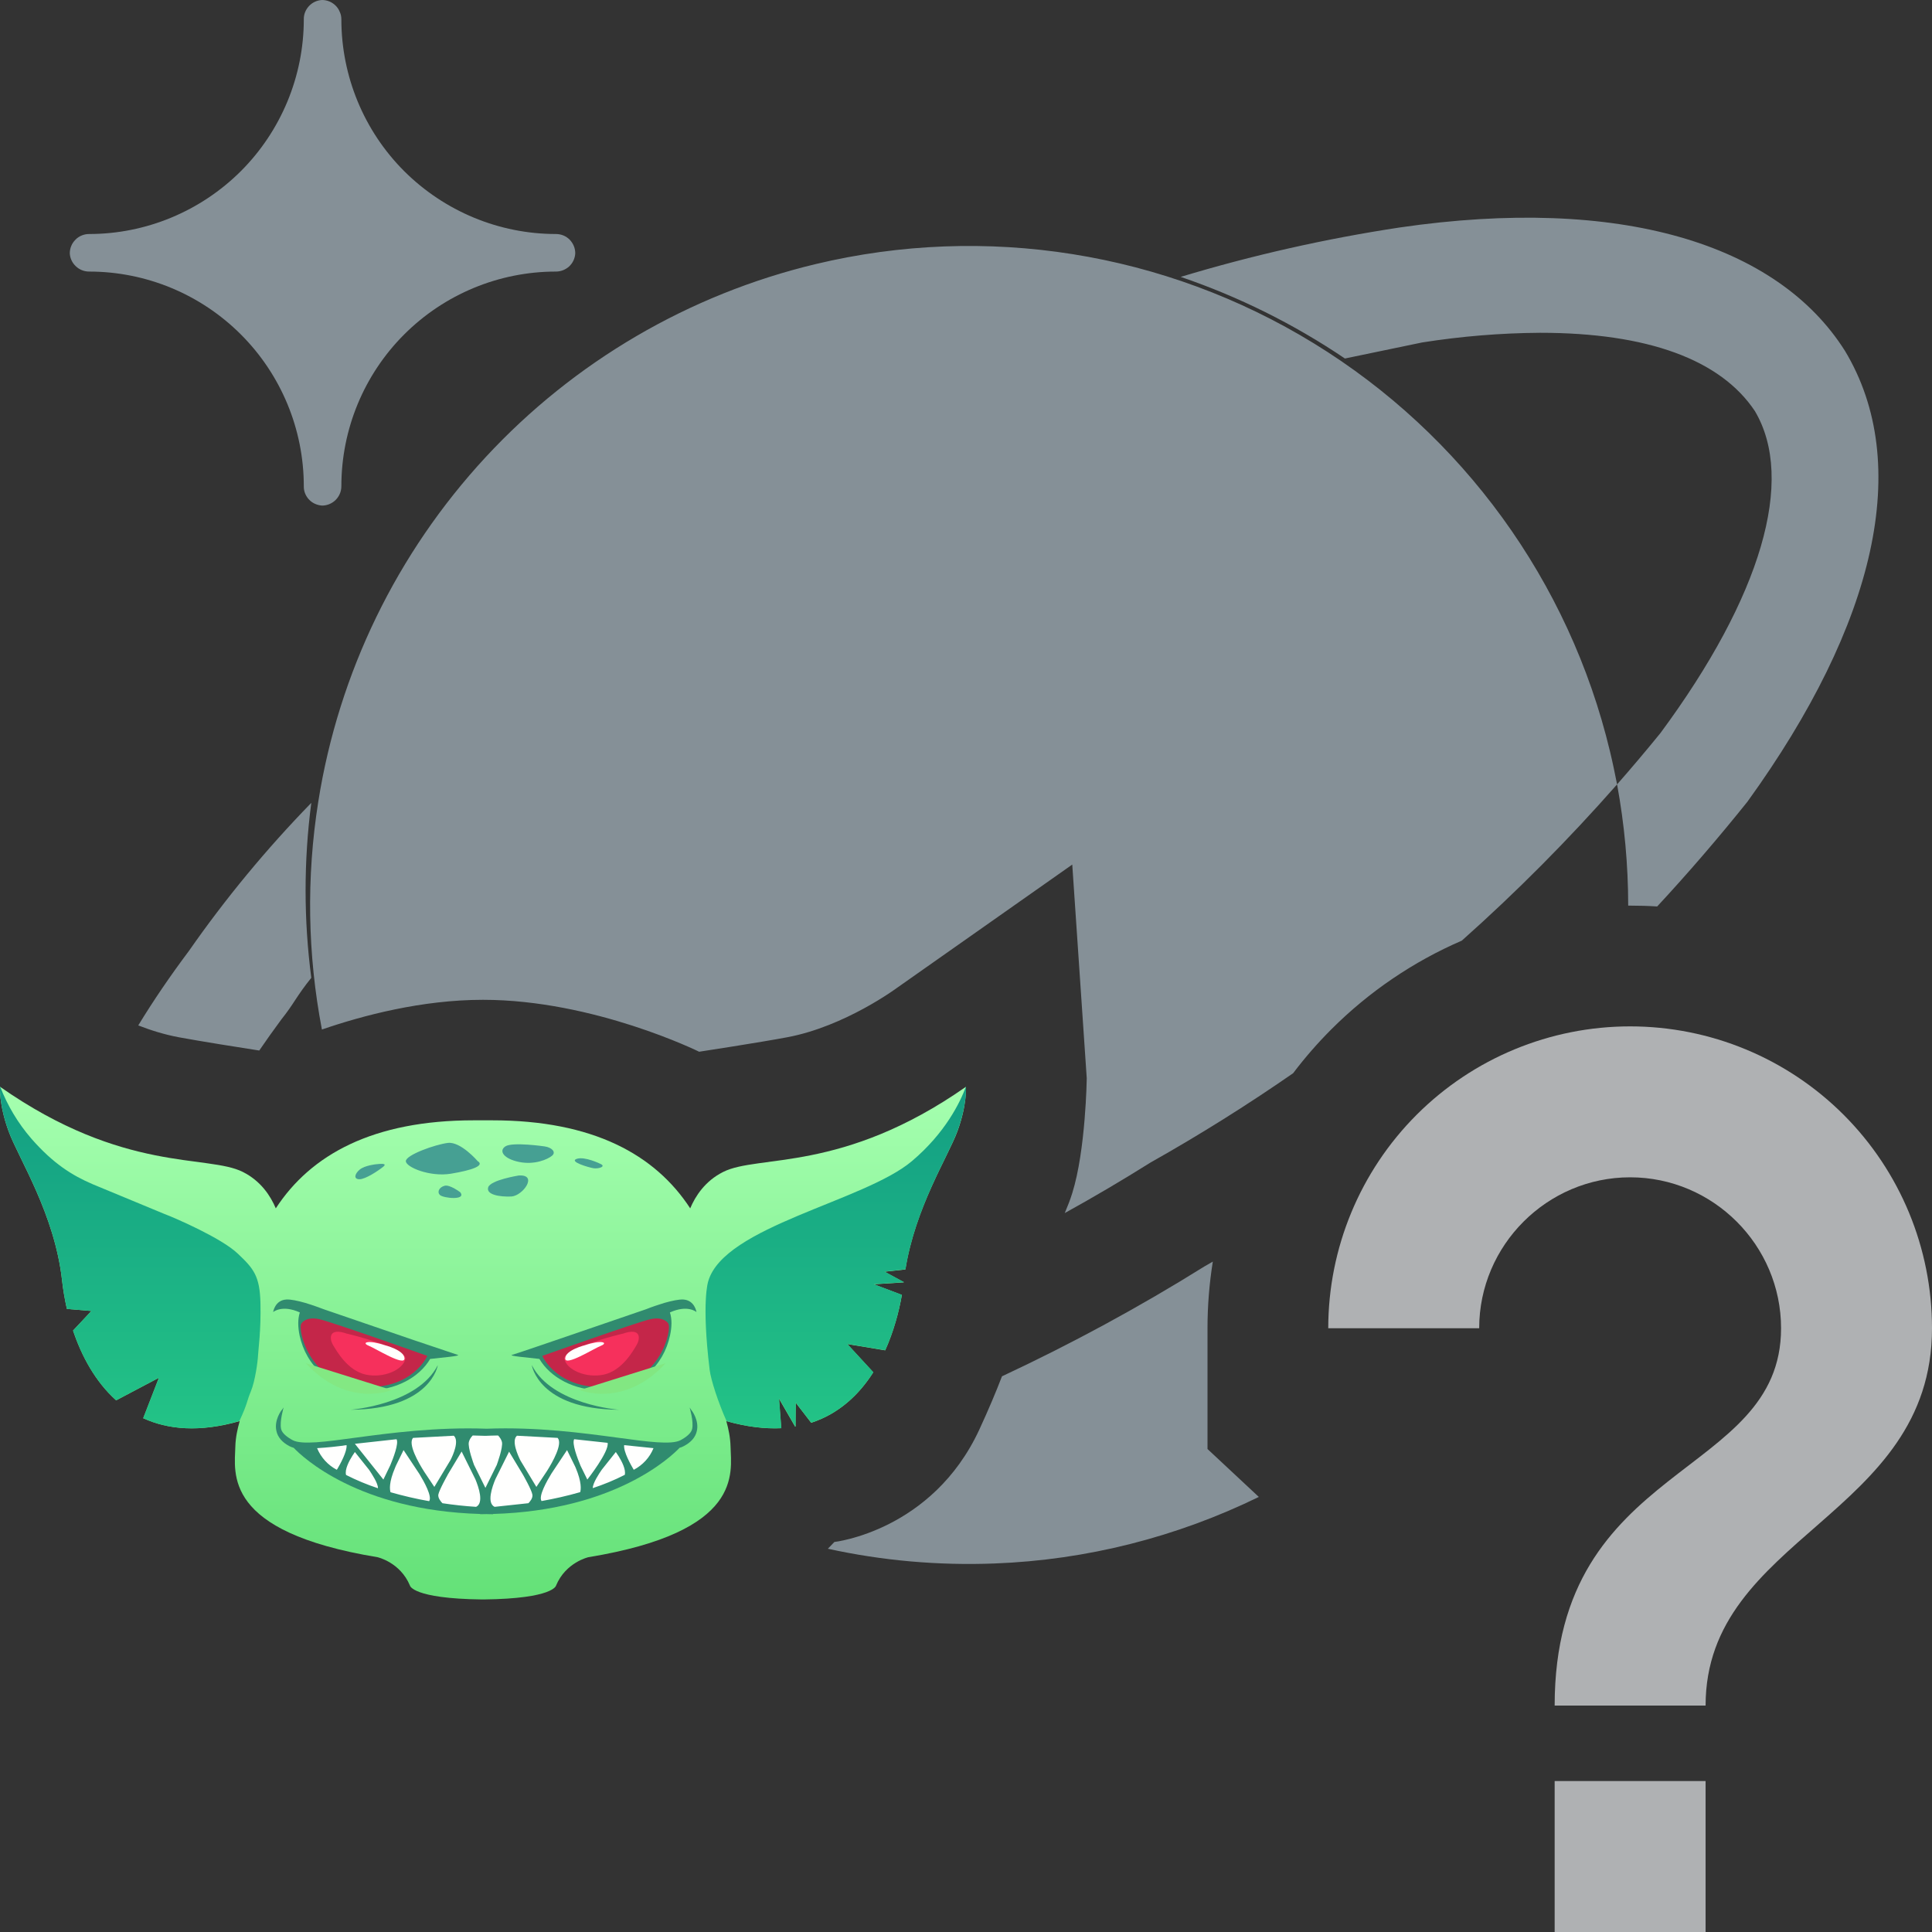 <svg width="16" height="16" viewBox="0 0 16 16" fill="none" xmlns="http://www.w3.org/2000/svg">
<rect x="0" y="0" width="16" height="16" fill="#333333" stroke="none"/>
<g clip-path="url(#clip0_2209_72802)">
<path d="M2.667 4.187C2.626 4.184 2.587 4.167 2.559 4.137C2.531 4.107 2.515 4.068 2.516 4.027V4.027C2.516 3.555 2.328 3.103 1.995 2.77C1.661 2.436 1.209 2.249 0.738 2.249C0.697 2.249 0.657 2.233 0.628 2.205C0.598 2.177 0.58 2.139 0.578 2.098C0.578 2.077 0.582 2.056 0.59 2.037C0.598 2.017 0.61 2 0.625 1.985C0.639 1.97 0.657 1.958 0.677 1.95C0.696 1.942 0.717 1.938 0.738 1.938C1.209 1.938 1.661 1.75 1.995 1.417C2.328 1.084 2.516 0.631 2.516 0.16C2.515 0.119 2.531 0.08 2.559 0.05C2.587 0.02 2.626 0.002 2.667 0V0C2.688 0 2.708 0.004 2.728 0.012C2.747 0.02 2.765 0.032 2.78 0.047C2.795 0.062 2.806 0.079 2.814 0.099C2.823 0.118 2.827 0.139 2.827 0.16V0.16C2.827 0.631 3.014 1.084 3.347 1.417C3.681 1.75 4.133 1.938 4.604 1.938C4.625 1.938 4.646 1.942 4.666 1.95C4.685 1.958 4.703 1.97 4.718 1.985C4.732 2 4.744 2.017 4.752 2.037C4.76 2.056 4.764 2.077 4.764 2.098C4.762 2.139 4.744 2.177 4.715 2.205C4.685 2.233 4.645 2.249 4.604 2.249V2.249C4.133 2.249 3.681 2.436 3.347 2.77C3.014 3.103 2.827 3.555 2.827 4.027C2.827 4.069 2.81 4.11 2.78 4.14C2.75 4.17 2.709 4.187 2.667 4.187V4.187Z" fill="#9AA7B0" fill-opacity="0.8"/>
<path fill-rule="evenodd" clip-rule="evenodd" d="M11.591 1.884C13.413 1.618 14.72 2.018 15.28 2.907C15.84 3.84 15.538 5.164 14.471 6.64C14.232 6.938 13.983 7.228 13.724 7.507C13.65 7.502 13.575 7.5 13.5 7.5C13.495 7.5 13.489 7.5 13.484 7.5C13.484 7.164 13.453 6.828 13.392 6.496C13.514 6.357 13.634 6.215 13.751 6.071C14.586 4.942 14.871 3.973 14.533 3.404C14.249 2.978 13.644 2.756 12.755 2.756C12.428 2.758 12.101 2.785 11.778 2.836L11.138 2.969C10.716 2.684 10.259 2.457 9.778 2.293C10.371 2.114 10.977 1.977 11.591 1.884ZM12.106 7.79C12.56 7.386 12.989 6.954 13.392 6.496C13.374 6.405 13.355 6.313 13.333 6.222C12.996 4.815 12.113 3.599 10.88 2.843C9.646 2.086 8.163 1.85 6.755 2.187C5.706 2.438 4.754 2.995 4.021 3.787C3.287 4.58 2.805 5.571 2.636 6.638C2.536 7.267 2.547 7.906 2.666 8.526C3.006 8.409 3.495 8.28 4 8.28C4.92 8.28 5.79 8.71 5.79 8.71C5.79 8.71 6.293 8.633 6.52 8.59C7 8.5 7.43 8.18 7.43 8.18L8.88 7.16L9 8.93C9 8.93 8.992 9.524 8.88 9.881C8.864 9.933 8.842 9.989 8.818 10.046C9.059 9.913 9.296 9.773 9.529 9.627C9.934 9.399 10.328 9.152 10.709 8.888C10.805 8.761 10.911 8.639 11.025 8.525C11.339 8.211 11.706 7.963 12.106 7.79ZM10.044 10.448C10.02 10.462 9.997 10.475 9.973 10.489C9.433 10.826 8.873 11.129 8.298 11.398C8.249 11.526 8.187 11.673 8.11 11.84C7.72 12.68 6.91 12.77 6.91 12.77C6.91 12.77 6.891 12.79 6.856 12.826C7.307 12.925 7.771 12.966 8.238 12.948C9.001 12.919 9.745 12.729 10.425 12.397L10 12V11C10 10.814 10.015 10.63 10.044 10.448ZM4 11.84L4 12.679L4 12.679L4 11.84ZM1.48 8.59C1.363 8.568 1.25 8.533 1.145 8.492C1.268 8.29 1.408 8.084 1.564 7.876C1.868 7.44 2.207 7.03 2.578 6.649C2.515 7.13 2.515 7.617 2.578 8.098C2.518 8.172 2.482 8.226 2.446 8.28L2.446 8.28C2.413 8.331 2.38 8.38 2.329 8.444C2.265 8.531 2.204 8.616 2.147 8.7C2.005 8.678 1.657 8.623 1.48 8.59Z" fill="#9AA7B0" fill-opacity="0.8"/>
<path fill-rule="evenodd" clip-rule="evenodd" d="M8 9C6.975 9.717 6.279 9.558 5.988 9.706C5.839 9.781 5.759 9.905 5.716 10.007C5.426 9.562 4.911 9.278 4.076 9.278L4.054 9.278L4.032 9.278L4 9.278L3.968 9.278L3.946 9.278L3.924 9.278C3.089 9.278 2.574 9.562 2.284 10.007C2.241 9.905 2.161 9.781 2.012 9.706C1.721 9.558 1.025 9.718 0 9C0 9 -0.01 9.148 0.072 9.37C0.153 9.592 0.453 10.053 0.514 10.604C0.522 10.676 0.535 10.756 0.554 10.84L0.757 10.857L0.605 11.019C0.675 11.229 0.789 11.442 0.962 11.597L1.316 11.41L1.186 11.745C1.391 11.839 1.652 11.864 1.985 11.769C1.967 11.832 1.951 11.905 1.949 11.978C1.944 12.199 1.839 12.684 3.126 12.896C3.126 12.896 3.314 12.937 3.395 13.131C3.395 13.131 3.414 13.239 3.991 13.246V13.246H3.994L3.999 13.246H4.008C4.586 13.239 4.605 13.131 4.605 13.131C4.685 12.938 4.873 12.896 4.873 12.896C6.161 12.684 6.055 12.199 6.05 11.978C6.048 11.905 6.033 11.832 6.015 11.769C6.184 11.817 6.336 11.834 6.47 11.828L6.451 11.583L6.585 11.815L6.588 11.814L6.59 11.617L6.718 11.783C6.947 11.708 7.114 11.551 7.232 11.365L7.017 11.131L7.331 11.183C7.4 11.028 7.444 10.867 7.469 10.724L7.236 10.636L7.484 10.62C7.484 10.619 7.484 10.618 7.484 10.618L7.326 10.532L7.498 10.513C7.579 10.002 7.851 9.579 7.928 9.371C8.01 9.15 7.999 9.001 7.999 9.001" fill="url(#paint0_linear_2209_72802)"/>
<path fill-rule="evenodd" clip-rule="evenodd" d="M7.999 9.001L8 9C8 9 8.01 9.148 7.928 9.37C7.851 9.579 7.58 10.002 7.499 10.512L7.326 10.531L7.485 10.617L7.484 10.619L7.236 10.635L7.469 10.723C7.444 10.867 7.401 11.028 7.331 11.182L7.017 11.13L7.233 11.364C7.114 11.55 6.948 11.708 6.718 11.782L6.59 11.616L6.589 11.813L6.586 11.814L6.452 11.582L6.471 11.827C6.337 11.834 6.186 11.817 6.017 11.769C5.946 11.61 5.887 11.426 5.877 11.344C5.808 10.776 5.865 10.612 5.865 10.612C5.995 10.155 7.157 9.95 7.552 9.616C7.83 9.381 7.951 9.129 7.999 9.001H7.999ZM2.077 11.524C2.04 11.613 2.055 11.611 1.983 11.768C1.652 11.864 1.39 11.839 1.186 11.745L1.316 11.41L0.962 11.597C0.789 11.442 0.675 11.229 0.605 11.019L0.757 10.857L0.554 10.84C0.536 10.762 0.523 10.683 0.514 10.604C0.453 10.053 0.153 9.591 0.072 9.37C-0.01 9.149 0 9 0 9L0.002 9.001C0.063 9.158 0.15 9.303 0.26 9.43C0.44 9.636 0.597 9.734 0.767 9.807L1.358 10.052C1.454 10.088 1.834 10.254 1.967 10.38C2.1 10.505 2.152 10.566 2.157 10.794C2.162 11.021 2.139 11.176 2.137 11.224C2.135 11.271 2.114 11.435 2.077 11.524V11.524Z" fill="url(#paint1_linear_2209_72802)"/>
<path fill-rule="evenodd" clip-rule="evenodd" d="M4.605 11.098L5.349 10.843C5.399 10.823 5.45 10.806 5.502 10.79L5.506 10.789L5.506 10.789C5.563 10.773 5.621 10.76 5.659 10.762C5.754 10.768 5.768 10.866 5.768 10.866C5.768 10.866 5.696 10.802 5.548 10.869C5.566 10.925 5.564 10.99 5.549 11.059C5.497 11.305 5.295 11.514 4.981 11.514C4.754 11.514 4.558 11.408 4.467 11.254C4.359 11.242 4.214 11.229 4.239 11.221C4.265 11.214 4.483 11.14 4.605 11.098V11.098Z" fill="#308B6F"/>
<path fill-rule="evenodd" clip-rule="evenodd" d="M5.535 10.961C5.535 10.961 5.499 10.898 5.382 10.926C5.264 10.954 4.491 11.229 4.491 11.229C4.491 11.229 4.614 11.513 5.034 11.485C5.473 11.456 5.567 11.005 5.534 10.961" fill="#C42649"/>
<path fill-rule="evenodd" clip-rule="evenodd" d="M3.977 12.538C2.969 12.509 2.503 12.065 2.432 11.99C2.42 11.987 2.408 11.982 2.396 11.976C2.336 11.944 2.3 11.902 2.289 11.85C2.269 11.761 2.33 11.68 2.333 11.678L2.349 11.656C2.349 11.656 2.314 11.772 2.328 11.834C2.335 11.869 2.379 11.903 2.424 11.927C2.499 11.967 2.697 11.94 2.947 11.906C3.23 11.868 3.612 11.817 4.03 11.832C4.448 11.816 4.83 11.868 5.113 11.906C5.363 11.94 5.561 11.967 5.636 11.927C5.681 11.903 5.725 11.869 5.732 11.834C5.746 11.771 5.711 11.656 5.711 11.656L5.726 11.678C5.729 11.681 5.791 11.762 5.771 11.85C5.76 11.902 5.724 11.944 5.663 11.976C5.652 11.982 5.64 11.987 5.628 11.99C5.557 12.065 5.091 12.509 4.083 12.538V12.54C4.065 12.54 4.048 12.54 4.03 12.539L3.977 12.54V12.538L3.977 12.538Z" fill="#308B6F"/>
<path fill-rule="evenodd" clip-rule="evenodd" d="M3.943 12.479C3.849 12.473 3.757 12.463 3.664 12.449C3.651 12.436 3.626 12.406 3.63 12.378C3.637 12.339 3.706 12.217 3.706 12.217L3.707 12.214L3.823 12.021L3.937 12.251C3.964 12.316 4.009 12.447 3.943 12.479V12.479ZM3.554 12.432C3.446 12.413 3.339 12.388 3.234 12.358C3.228 12.337 3.219 12.278 3.272 12.155L3.278 12.14L3.342 12.009L3.474 12.208C3.512 12.27 3.581 12.394 3.554 12.432V12.432ZM3.13 12.325C3.039 12.295 2.951 12.258 2.866 12.215C2.853 12.17 2.892 12.098 2.918 12.057L2.827 12.194L2.939 12.025L3.057 12.173C3.08 12.208 3.131 12.284 3.13 12.324V12.325ZM2.626 11.993C2.708 11.988 2.789 11.98 2.87 11.968C2.876 12.02 2.816 12.128 2.794 12.165L2.789 12.172C2.715 12.133 2.658 12.07 2.626 11.993H2.626ZM2.939 11.957L3.284 11.919C3.304 11.954 3.257 12.075 3.232 12.135L3.175 12.253L3.175 12.253H3.175L2.939 11.957ZM3.421 11.908L3.758 11.89C3.805 11.931 3.752 12.051 3.73 12.093L3.597 12.314L3.513 12.188C3.465 12.113 3.376 11.956 3.421 11.908H3.421ZM3.914 11.888L4.019 11.891C4.055 11.889 4.09 11.889 4.125 11.888C4.138 11.902 4.152 11.921 4.157 11.942C4.167 11.988 4.115 12.129 4.115 12.129V12.13L4.02 12.322L3.925 12.13V12.129C3.925 12.129 3.872 11.988 3.883 11.942C3.888 11.921 3.901 11.902 3.914 11.889L3.914 11.888ZM4.281 11.89L4.618 11.908C4.662 11.955 4.578 12.106 4.53 12.182L4.442 12.314L4.31 12.095C4.29 12.055 4.233 11.931 4.281 11.89V11.89ZM4.755 11.919L5.032 11.949C5.047 12.021 4.864 12.253 4.864 12.253L4.808 12.139C4.783 12.079 4.735 11.955 4.755 11.919H4.755ZM5.169 11.968L5.412 11.993C5.381 12.07 5.323 12.133 5.249 12.172L5.246 12.168C5.226 12.134 5.162 12.022 5.169 11.968V11.968ZM5.174 12.214C5.088 12.258 5 12.294 4.909 12.324C4.909 12.283 4.96 12.205 4.984 12.171L5.1 12.025L5.124 12.061C5.15 12.103 5.185 12.171 5.174 12.214V12.214ZM4.806 12.357C4.695 12.389 4.586 12.413 4.485 12.431C4.457 12.392 4.529 12.265 4.567 12.203L4.696 12.009L4.762 12.143L4.767 12.154C4.819 12.277 4.811 12.336 4.805 12.357H4.806ZM4.375 12.449L4.096 12.479C4.029 12.447 4.076 12.313 4.103 12.249L4.216 12.022L4.333 12.216L4.334 12.218C4.334 12.218 4.403 12.339 4.409 12.378C4.414 12.407 4.388 12.437 4.375 12.45L4.375 12.449Z" fill="#FFFFFE"/>
<path fill-rule="evenodd" clip-rule="evenodd" d="M3.956 9.616C4.016 9.653 3.91 9.691 3.735 9.72C3.561 9.749 3.361 9.666 3.361 9.616C3.361 9.565 3.603 9.478 3.71 9.465C3.816 9.453 3.956 9.616 3.956 9.616H3.956ZM4.51 9.494C4.572 9.503 4.607 9.542 4.572 9.571C4.537 9.601 4.427 9.649 4.3 9.623C4.172 9.597 4.128 9.532 4.185 9.494C4.243 9.455 4.51 9.494 4.51 9.494V9.494ZM4.297 9.735C4.459 9.725 4.33 9.904 4.234 9.909C4.138 9.913 4.024 9.894 4.043 9.833C4.062 9.772 4.296 9.735 4.296 9.735L4.297 9.735ZM3.813 9.875C3.862 9.943 3.672 9.923 3.644 9.897C3.617 9.872 3.637 9.832 3.682 9.82C3.726 9.808 3.813 9.875 3.813 9.875ZM4.971 9.638C5.023 9.66 4.959 9.681 4.916 9.675C4.874 9.668 4.709 9.62 4.776 9.597C4.843 9.575 4.971 9.638 4.971 9.638V9.638ZM3.113 9.642C3.144 9.639 3.214 9.63 3.173 9.663C3.132 9.696 3.027 9.766 2.977 9.766C2.927 9.766 2.936 9.722 2.979 9.686C3.022 9.651 3.113 9.642 3.113 9.642Z" fill="#46A093"/>
<path fill-rule="evenodd" clip-rule="evenodd" d="M4.404 11.305C4.404 11.305 4.459 11.671 5.127 11.675C5.127 11.675 4.571 11.634 4.404 11.305ZM3.626 11.305C3.626 11.305 3.57 11.671 2.903 11.675C2.903 11.675 3.459 11.634 3.626 11.305Z" fill="#308B6F"/>
<path fill-rule="evenodd" clip-rule="evenodd" d="M5.155 11.045C5.155 11.045 4.656 11.165 4.674 11.254C4.691 11.342 4.849 11.416 5 11.384C5.151 11.352 5.244 11.187 5.273 11.137C5.302 11.088 5.313 10.989 5.155 11.046" fill="#F6305C"/>
<path fill-rule="evenodd" clip-rule="evenodd" d="M4.846 11.14C4.846 11.14 4.684 11.179 4.681 11.249C4.677 11.32 4.918 11.168 4.979 11.144C5.039 11.119 4.982 11.094 4.846 11.14" fill="#FFFFFE"/>
<path fill-rule="evenodd" clip-rule="evenodd" d="M3.563 11.253C3.472 11.408 3.276 11.514 3.049 11.514C2.736 11.514 2.533 11.305 2.481 11.059C2.467 10.991 2.465 10.926 2.483 10.869C2.335 10.802 2.262 10.866 2.262 10.866C2.262 10.866 2.276 10.767 2.372 10.762C2.409 10.76 2.468 10.773 2.524 10.789L2.524 10.789L2.528 10.79C2.595 10.81 2.658 10.834 2.682 10.843L3.426 11.098L3.792 11.221C3.817 11.229 3.672 11.242 3.564 11.254L3.563 11.253Z" fill="#308B6F"/>
<path fill-rule="evenodd" clip-rule="evenodd" d="M2.496 10.961C2.496 10.961 2.531 10.898 2.649 10.926C2.766 10.954 3.539 11.229 3.539 11.229C3.539 11.229 3.416 11.513 2.996 11.485C2.557 11.456 2.463 11.005 2.496 10.961" fill="#C42649"/>
<path fill-rule="evenodd" clip-rule="evenodd" d="M2.876 11.045C2.876 11.045 3.375 11.165 3.357 11.254C3.339 11.342 3.181 11.416 3.03 11.384C2.879 11.352 2.787 11.187 2.757 11.137C2.728 11.088 2.718 10.989 2.876 11.046" fill="#F6305C"/>
<path fill-rule="evenodd" clip-rule="evenodd" d="M3.185 11.14C3.185 11.14 3.346 11.179 3.35 11.249C3.353 11.32 3.112 11.168 3.052 11.144C2.991 11.119 3.048 11.094 3.185 11.14Z" fill="#FFFFFE"/>
<path fill-rule="evenodd" clip-rule="evenodd" d="M2.532 11.289L3.244 11.512C3.244 11.512 2.876 11.665 2.532 11.289" fill="#83E883"/>
<path fill-rule="evenodd" clip-rule="evenodd" d="M5.513 11.289L4.801 11.512C4.801 11.512 5.17 11.665 5.513 11.289" fill="#82E782"/>
<path d="M12.875 16H14.125V14.75H12.875V16ZM13.5 8.5C12.837 8.5 12.201 8.763 11.732 9.232C11.263 9.701 11 10.337 11 11H12.25C12.25 10.312 12.813 9.75 13.5 9.75C14.188 9.75 14.75 10.313 14.75 11C14.75 12.25 12.875 12.094 12.875 14.125H14.125C14.125 12.719 16 12.562 16 11C16 10.337 15.737 9.701 15.268 9.232C14.799 8.763 14.163 8.5 13.5 8.5Z" fill="#AFB1B3"/>
</g>
<defs>
<linearGradient id="paint0_linear_2209_72802" x1="4" y1="9" x2="4" y2="13.245" gradientUnits="userSpaceOnUse">
<stop stop-color="#A5FFAF"/>
<stop offset="1" stop-color="#64E178"/>
</linearGradient>
<linearGradient id="paint1_linear_2209_72802" x1="4" y1="11.828" x2="4" y2="9" gradientUnits="userSpaceOnUse">
<stop stop-color="#23C386"/>
<stop offset="1" stop-color="#139E83"/>
</linearGradient>
<clipPath id="clip0_2209_72802">
<rect width="16" height="16" fill="white"/>
</clipPath>
</defs>
</svg>
